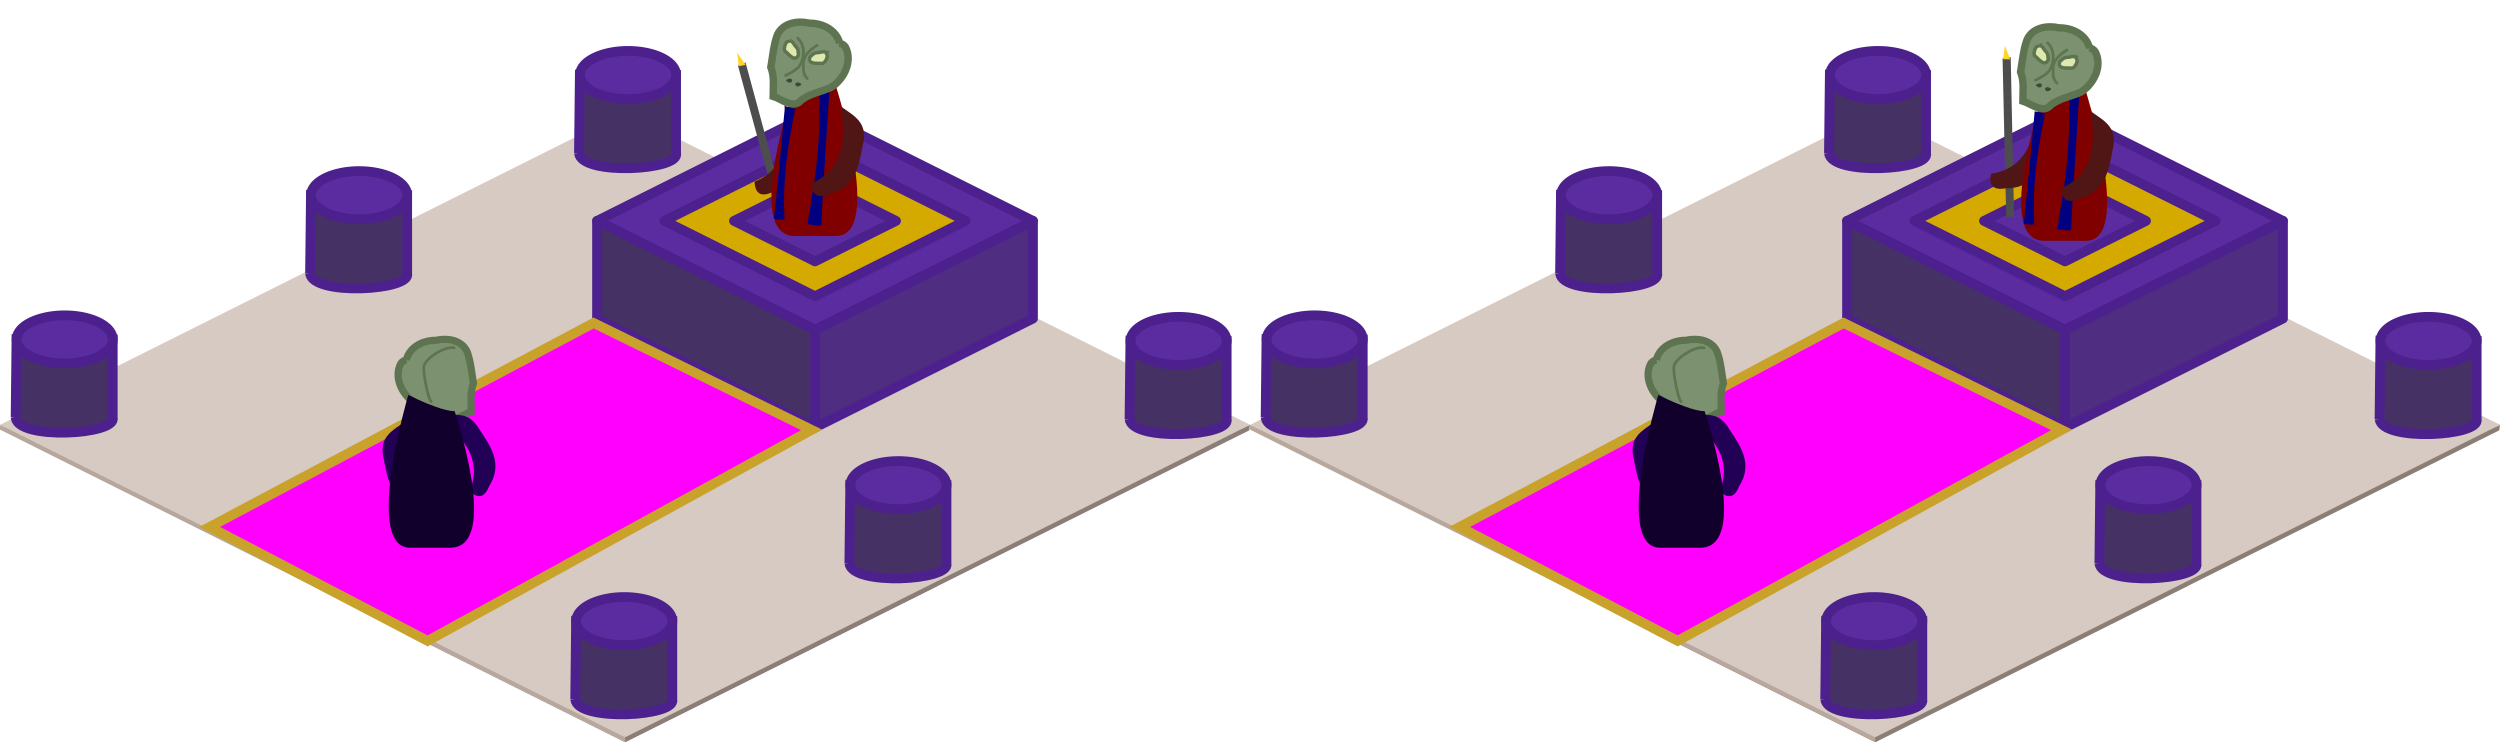 <?xml version="1.0" encoding="UTF-8" standalone="no"?>
<!-- Created with Inkscape (http://www.inkscape.org/) -->

<svg
   xmlns:dc="http://purl.org/dc/elements/1.1/"
   xmlns:cc="http://creativecommons.org/ns#"
   xmlns:rdf="http://www.w3.org/1999/02/22-rdf-syntax-ns#"
   xmlns:svg="http://www.w3.org/2000/svg"
   xmlns="http://www.w3.org/2000/svg"
   xmlns:sodipodi="http://sodipodi.sourceforge.net/DTD/sodipodi-0.dtd"
   xmlns:inkscape="http://www.inkscape.org/namespaces/inkscape"
   width="256"
   height="76"
   viewBox="0 0 256 76"
   id="svg2"
   version="1.1"
   inkscape:version="0.92.2 (5c3e80d, 2017-08-06)"
   sodipodi:docname="arbsquare1.svg"
   inkscape:export-filename="D:\Development\Games\My Colony\Web\0.55.0\html5\images\arbsquare1.png"
   inkscape:export-xdpi="96"
   inkscape:export-ydpi="96">
  <defs
     id="defs4" />
  <sodipodi:namedview
     id="base"
     pagecolor="#ffffff"
     bordercolor="#666666"
     borderopacity="1.0"
     inkscape:pageopacity="0.0"
     inkscape:pageshadow="2"
     inkscape:zoom="3.4835009"
     inkscape:cx="87.403036"
     inkscape:cy="41.708023"
     inkscape:document-units="px"
     inkscape:current-layer="layer1"
     showgrid="false"
     units="px"
     inkscape:window-width="2293"
     inkscape:window-height="1098"
     inkscape:window-x="148"
     inkscape:window-y="125"
     inkscape:window-maximized="0"
     inkscape:snap-global="false">
    <inkscape:grid
       type="xygrid"
       id="grid4136"
       empspacing="16" />
  </sodipodi:namedview>
  <g
     inkscape:label="Layer 1"
     inkscape:groupmode="layer"
     id="layer1"
     transform="translate(0,-976.362)">
    <path
       style="fill:#ac9d93;fill-rule:evenodd;stroke:none;stroke-width:1px;stroke-linecap:butt;stroke-linejoin:miter;stroke-opacity:1"
       d="m 32.01,1036.362 31.997,16 31.997,-16 -31.997,-16 z"
       id="path4138"
       inkscape:connector-curvature="0" />
    <path
       inkscape:connector-curvature="0"
       id="path4147"
       d="m 0,1020.355 64.007,32.007 0.015,-5.305 -64.008,-27.195 z"
       style="fill:#b7a79c;fill-opacity:1;fill-rule:evenodd;stroke:none;stroke-width:1px;stroke-linecap:butt;stroke-linejoin:miter;stroke-opacity:1"
       sodipodi:nodetypes="ccccc" />
    <path
       sodipodi:nodetypes="ccccc"
       style="fill:#8a7e76;fill-opacity:1;fill-rule:evenodd;stroke:none;stroke-width:1px;stroke-linecap:butt;stroke-linejoin:miter;stroke-opacity:1"
       d="m 127.924,1020.429 -63.903,31.933 -0.015,-5.305 L 128,1019.862 Z"
       id="path4149"
       inkscape:connector-curvature="0" />
    <path
       inkscape:connector-curvature="0"
       style="fill:#d7cac2;fill-opacity:1;fill-rule:evenodd;stroke:none;stroke-width:1px;stroke-linecap:butt;stroke-linejoin:miter;stroke-opacity:1"
       d="m 64.007,987.862 -31.997,16 -31.997,16 31.997,16 31.997,16 31.997,-16 31.997,-16 -31.997,-16 z"
       id="path4145" />
    <path
       inkscape:connector-curvature="0"
       style="fill:#5b2ca0;fill-opacity:1;fill-rule:evenodd;stroke:#4c208d;stroke-width:1;stroke-linecap:round;stroke-linejoin:round;stroke-miterlimit:4;stroke-dasharray:none;stroke-opacity:1"
       d="m 83.457,987.822 -11.16,5.58 -11.16,5.58 11.16,5.58 11.16,5.58 11.16,-5.58 11.159,-5.58 -11.159,-5.58 z"
       id="path875" />
    <path
       style="fill:#4f2d80;fill-opacity:1;stroke:#4c208d;stroke-width:1px;stroke-linecap:round;stroke-linejoin:round;stroke-opacity:1"
       d="m 83.457,1010.143 v 10 l 22.319,-11.161 v -10 z"
       id="path877"
       inkscape:connector-curvature="0" />
    <path
       style="fill:#463164;fill-opacity:1;stroke:#4c208d;stroke-width:1px;stroke-linecap:round;stroke-linejoin:round;stroke-opacity:1"
       d="M 83.457,1010.143 61.138,998.982 v 10 l 22.319,11.161 z"
       id="path879"
       inkscape:connector-curvature="0" />
    <path
       style="fill:#ff00ff;stroke:#c9a22b;stroke-width:1px;stroke-linecap:butt;stroke-linejoin:miter;stroke-opacity:1"
       d="m 60.785,1009.434 -39.323,20.888 22.326,11.668 39.323,-21.608 z"
       id="path1248"
       inkscape:connector-curvature="0" />
    <g
       id="g997"
       transform="matrix(1,0,0,1,-116.219,-9.714)">
      <g
         id="g951">
        <path
           style="fill:#220055;fill-rule:evenodd;stroke:none;stroke-width:1.29px;stroke-linecap:butt;stroke-linejoin:miter;stroke-opacity:1"
           d="m 157.689,1029.254 c -1.237,0.9 -2.785,1.557 -2.148,3.929 0.383,2.094 0.786,4.175 3.353,4.768 1.186,0.539 1.712,0.088 1.781,-1.048 -3.101,-1.254 -3.497,-4.173 -2.986,-7.649 z"
           id="path913"
           inkscape:connector-curvature="0"
           sodipodi:nodetypes="ccccc" />
        <path
           style="fill:#dde9af;stroke:#5e7450;stroke-width:0.347;stroke-linecap:butt;stroke-linejoin:miter;stroke-miterlimit:4;stroke-dasharray:none;stroke-opacity:1"
           d="m 159.164,1023.824 c 0.224,-0.069 0.467,-0.051 0.686,0.024 0.181,0.025 0.372,0 0.537,0.1 0.143,0.091 0.264,0.217 0.395,0.327 0.088,0.159 0.102,0.409 -0.068,0.525 -0.289,0.186 -0.65,0.113 -0.975,0.131 -0.229,0.063 -0.411,-0.079 -0.506,-0.277 -0.122,-0.123 -0.117,-0.309 -0.185,-0.455 6e-4,-0.139 0.181,-0.225 0.118,-0.374 z"
           id="path917"
           inkscape:connector-curvature="0" />
        <path
           inkscape:connector-curvature="0"
           id="path919"
           d="m 162.798,1022.634 c -0.209,0.106 -0.372,0.287 -0.478,0.493 -0.113,0.143 -0.268,0.258 -0.317,0.444 -0.04,0.165 -0.039,0.339 -0.058,0.509 0.047,0.175 0.21,0.365 0.413,0.331 0.338,-0.067 0.547,-0.369 0.793,-0.583 0.209,-0.114 0.241,-0.342 0.173,-0.55 0.002,-0.173 -0.13,-0.304 -0.182,-0.457 -0.097,-0.1 -0.287,-0.037 -0.344,-0.188 z"
           style="fill:#dde9af;stroke:#5e7450;stroke-width:0.347;stroke-linecap:butt;stroke-linejoin:miter;stroke-miterlimit:4;stroke-dasharray:none;stroke-opacity:1" />
        <path
           style="fill:none;stroke:#5e7450;stroke-width:0.278;stroke-linecap:round;stroke-linejoin:round;stroke-miterlimit:4;stroke-dasharray:none;stroke-opacity:1"
           d="m 162.016,1022.418 c -0.781,0.722 -0.717,2.106 -0.077,2.892 0.36,0.376 0.834,0.608 1.293,0.839"
           id="path921"
           inkscape:connector-curvature="0" />
        <path
           style="fill:none;stroke:#5e7450;stroke-width:0.278;stroke-linecap:round;stroke-linejoin:round;stroke-miterlimit:4;stroke-dasharray:none;stroke-opacity:1"
           d="m 160.077,1023.14 c 0.733,0.433 1.48,1.088 1.375,2.028 0.032,0.451 -0.028,0.965 -0.387,1.282"
           id="path923"
           inkscape:connector-curvature="0" />
        <path
           style="fill:#3e4837;stroke:none;stroke-width:0.695px;stroke-linecap:butt;stroke-linejoin:miter;stroke-opacity:1"
           d="m 162.054,1026.828 c -0.147,0.035 -0.408,0.063 -0.388,0.259 0.14,0.087 0.377,0.255 0.52,0.093 0.138,-0.176 0.071,-0.295 -0.132,-0.351 z"
           id="path925"
           inkscape:connector-curvature="0" />
        <path
           style="fill:#3e4837;stroke:none;stroke-width:0.695px;stroke-linecap:butt;stroke-linejoin:miter;stroke-opacity:1"
           d="m 162.774,1026.448 c 0.147,0.035 0.408,0.063 0.388,0.259 -0.14,0.087 -0.377,0.255 -0.52,0.093 -0.138,-0.176 -0.071,-0.295 0.132,-0.351 z"
           id="path927"
           inkscape:connector-curvature="0" />
        <path
           style="fill:#7c916f;stroke:#5e7450;stroke-width:0.739px;stroke-linecap:butt;stroke-linejoin:miter;stroke-opacity:1"
           d="m 157.821,1022.922 c 0.364,-1.344 1.731,-2.007 3.033,-1.999 1.161,-0.265 2.596,-0.053 3.178,1.122 0.406,1.033 0.474,2.18 0.67,3.273 -0.377,0.971 -0.224,1.919 -0.226,2.907 -0.841,0.26 -2.052,1.338 -2.812,0.374 -0.899,-0.68 -2.035,-0.823 -3.013,-1.292 -1.277,-0.814 -2.147,-2.609 -1.378,-4.031 0.134,-0.178 0.336,-0.298 0.55,-0.354 z"
           id="path915"
           inkscape:connector-curvature="0" />
        <path
           sodipodi:nodetypes="ccccc"
           inkscape:connector-curvature="0"
           id="path909"
           d="m 161.084,1028.816 c 1.514,-0.22 3.08,-0.832 4.282,1.31 1.189,1.766 2.355,3.536 0.932,5.754 -0.472,1.215 -1.163,1.259 -2.007,0.495 1.342,-3.064 -0.414,-5.429 -3.208,-7.559 z"
           style="fill:#220055;fill-rule:evenodd;stroke:none;stroke-width:1.29px;stroke-linecap:butt;stroke-linejoin:miter;stroke-opacity:1" />
        <path
           style="opacity:1;fill:#11002b;fill-opacity:1;stroke:none;stroke-width:5.161;stroke-linecap:round;stroke-linejoin:round;stroke-miterlimit:4;stroke-dasharray:none;stroke-opacity:1"
           d="m 162.767,1028.17 c -0.34,0.045 -1.821,-0.182 -4.736,-1.658 0,0 -4.637,15.651 0.175,15.651 h 4.125 c 5.208,0 0.436,-13.993 0.436,-13.993 z"
           id="path911"
           inkscape:connector-curvature="0"
           sodipodi:nodetypes="ccscc" />
      </g>
      <path
         sodipodi:nodetypes="ccc"
         inkscape:connector-curvature="0"
         id="path967"
         d="m 162.733,1021.696 c -0.885,-0.251 -3.228,1.164 -3.123,2.104 -0.032,0.451 0.407,3.093 0.767,3.41"
         style="fill:none;stroke:#5e7450;stroke-width:0.278;stroke-linecap:round;stroke-linejoin:round;stroke-miterlimit:4;stroke-dasharray:none;stroke-opacity:1" />
    </g>
    <path
       id="path1250"
       d="m 83.457,991.269 -7.713,3.857 -7.713,3.857 7.713,3.857 7.713,3.857 7.713,-3.857 7.713,-3.857 -7.713,-3.857 z"
       style="opacity:1;fill:#d4aa00;fill-opacity:1;fill-rule:evenodd;stroke:#4c208d;stroke-width:1;stroke-linecap:round;stroke-linejoin:round;stroke-miterlimit:4;stroke-dasharray:none;stroke-opacity:1"
       inkscape:connector-curvature="0" />
    <path
       inkscape:connector-curvature="0"
       style="opacity:1;fill:#5b2ca0;fill-opacity:1;fill-rule:evenodd;stroke:#4c208d;stroke-width:1;stroke-linecap:round;stroke-linejoin:round;stroke-miterlimit:4;stroke-dasharray:none;stroke-opacity:1"
       d="m 83.457,994.834 -4.148,2.074 -4.148,2.074 4.148,2.074 4.148,2.074 4.148,-2.074 4.148,-2.074 -4.148,-2.074 z"
       id="path1252" />
    <g
       transform="matrix(-0.397,0,0,0.397,94.674,584.447)"
       id="layer1-6"
       inkscape:label="Layer 1">
      <g
         transform="matrix(2.584,0,0,2.584,-220.15,-1644.898)"
         id="g904">
        <g
           id="g1066"
           transform="matrix(-1,0,0,1,132.635,-0.684)">
          <path
             style="fill:#4d4d4d;stroke:none;stroke-width:1px;stroke-linecap:butt;stroke-linejoin:miter;stroke-opacity:1"
             d="m 32.988,1041.113 c -0.152,-0.456 -4.18,-15.278 -4.18,-15.278 l 0.76,-0.304 4.18,15.43 z"
             id="path1062"
             inkscape:connector-curvature="0" />
          <path
             style="fill:#ffd42a;stroke:none;stroke-width:1px;stroke-linecap:butt;stroke-linejoin:miter;stroke-opacity:1"
             d="m 28.883,1025.911 0.684,-0.152 -0.836,-1.216 z"
             id="path1064"
             inkscape:connector-curvature="0" />
        </g>
        <path
           style="fill:#501616;fill-rule:evenodd;stroke:none;stroke-width:1.29px;stroke-linecap:butt;stroke-linejoin:miter;stroke-opacity:1"
           d="m 99.187,1029.097 c -1.237,0.9 -2.785,1.557 -2.148,3.929 0.383,2.094 0.786,4.175 3.353,4.768 1.186,0.539 1.712,0.088 1.781,-1.048 -3.101,-1.254 -3.497,-4.173 -2.986,-7.649 z"
           id="path887"
           inkscape:connector-curvature="0"
           sodipodi:nodetypes="ccccc" />
        <path
           sodipodi:nodetypes="ccscc"
           inkscape:connector-curvature="0"
           id="path889"
           d="M 98.17,1027.21 H 94.045 c 0,0 -4.811,14.953 0,14.953 h 4.125 c 5.208,0 0,-14.953 0,-14.953 z"
           style="opacity:1;fill:#800000;fill-opacity:1;stroke:none;stroke-width:5.161;stroke-linecap:round;stroke-linejoin:round;stroke-miterlimit:4;stroke-dasharray:none;stroke-opacity:1" />
        <path
           sodipodi:nodetypes="ccccc"
           inkscape:connector-curvature="0"
           id="path1036"
           d="m 95.686,1027.927 c -0.111,6.38 0.637,9.328 1.192,13.045 0,0 -1.457,0.331 -1.391,0 0.066,-0.331 -0.795,-13.376 -0.795,-13.376 z"
           style="fill:#000080;stroke:none;stroke-width:1px;stroke-linecap:butt;stroke-linejoin:miter;stroke-opacity:1" />
        <path
           sodipodi:nodetypes="ccccc"
           inkscape:connector-curvature="0"
           id="path891"
           d="m 93.529,1029.254 c -1.237,0.9 -2.785,1.557 -2.148,3.929 0.383,2.094 0.786,4.175 3.353,4.768 1.186,0.539 1.712,0.088 1.781,-1.048 -3.101,-1.254 -3.497,-4.173 -2.986,-7.649 z"
           style="fill:#501616;fill-rule:evenodd;stroke:none;stroke-width:1.29px;stroke-linecap:butt;stroke-linejoin:miter;stroke-opacity:1" />
        <path
           inkscape:connector-curvature="0"
           id="path893"
           d="m 93.66,1022.922 c 0.364,-1.344 1.731,-2.007 3.033,-1.999 1.161,-0.265 2.596,-0.053 3.178,1.122 0.406,1.033 0.474,2.18 0.67,3.273 -0.377,0.971 -0.224,1.919 -0.226,2.907 -0.841,0.26 -2.052,1.338 -2.812,0.374 -0.899,-0.68 -2.035,-0.823 -3.013,-1.292 -1.277,-0.814 -2.147,-2.609 -1.378,-4.031 0.134,-0.178 0.336,-0.298 0.55,-0.354 z"
           style="fill:#7c916f;stroke:#5e7450;stroke-width:0.739px;stroke-linecap:butt;stroke-linejoin:miter;stroke-opacity:1" />
        <path
           inkscape:connector-curvature="0"
           id="path895"
           d="m 95.004,1023.824 c 0.224,-0.069 0.467,-0.051 0.686,0.024 0.181,0.025 0.372,0 0.537,0.1 0.143,0.091 0.264,0.217 0.395,0.327 0.088,0.159 0.102,0.409 -0.068,0.525 -0.29,0.186 -0.65,0.113 -0.975,0.131 -0.229,0.063 -0.411,-0.079 -0.506,-0.277 -0.122,-0.123 -0.117,-0.309 -0.185,-0.455 5.98e-4,-0.139 0.181,-0.225 0.118,-0.374 z"
           style="fill:#dde9af;stroke:#5e7450;stroke-width:0.347;stroke-linecap:butt;stroke-linejoin:miter;stroke-miterlimit:4;stroke-dasharray:none;stroke-opacity:1" />
        <path
           style="fill:#dde9af;stroke:#5e7450;stroke-width:0.347;stroke-linecap:butt;stroke-linejoin:miter;stroke-miterlimit:4;stroke-dasharray:none;stroke-opacity:1"
           d="m 98.637,1022.634 c -0.209,0.106 -0.372,0.287 -0.478,0.493 -0.113,0.143 -0.268,0.258 -0.317,0.444 -0.04,0.165 -0.039,0.339 -0.058,0.509 0.047,0.175 0.21,0.365 0.413,0.331 0.338,-0.067 0.547,-0.369 0.793,-0.583 0.209,-0.114 0.241,-0.342 0.173,-0.55 0.002,-0.173 -0.13,-0.304 -0.182,-0.457 -0.097,-0.1 -0.287,-0.037 -0.344,-0.188 z"
           id="path897"
           inkscape:connector-curvature="0" />
        <path
           inkscape:connector-curvature="0"
           id="path899"
           d="m 97.856,1022.418 c -0.781,0.722 -0.717,2.106 -0.077,2.892 0.36,0.376 0.834,0.608 1.293,0.839"
           style="fill:none;stroke:#5e7450;stroke-width:0.278;stroke-linecap:round;stroke-linejoin:round;stroke-miterlimit:4;stroke-dasharray:none;stroke-opacity:1" />
        <path
           inkscape:connector-curvature="0"
           id="path901"
           d="m 95.916,1023.14 c 0.733,0.433 1.48,1.088 1.375,2.028 0.032,0.451 -0.028,0.965 -0.387,1.282"
           style="fill:none;stroke:#5e7450;stroke-width:0.278;stroke-linecap:round;stroke-linejoin:round;stroke-miterlimit:4;stroke-dasharray:none;stroke-opacity:1" />
        <path
           inkscape:connector-curvature="0"
           id="path903"
           d="m 97.894,1026.828 c -0.147,0.035 -0.408,0.063 -0.388,0.259 0.14,0.087 0.377,0.255 0.52,0.093 0.138,-0.176 0.071,-0.295 -0.132,-0.351 z"
           style="fill:#3e4837;stroke:none;stroke-width:0.695px;stroke-linecap:butt;stroke-linejoin:miter;stroke-opacity:1" />
        <path
           inkscape:connector-curvature="0"
           id="path905"
           d="m 98.614,1026.448 c 0.147,0.035 0.408,0.063 0.388,0.259 -0.14,0.087 -0.377,0.255 -0.52,0.093 -0.138,-0.176 -0.071,-0.295 0.132,-0.351 z"
           style="fill:#3e4837;stroke:none;stroke-width:0.695px;stroke-linecap:butt;stroke-linejoin:miter;stroke-opacity:1" />
        <path
           style="fill:#000080;stroke:none;stroke-width:1px;stroke-linecap:butt;stroke-linejoin:miter;stroke-opacity:1"
           d="m 98.111,1029.471 c 0.858,4.287 1.259,7.293 1.066,11.047 0,0 1.151,0.123 1.053,-0.2 -0.098,-0.323 -1.096,-11.073 -1.096,-11.073 z"
           id="path1038"
           inkscape:connector-curvature="0"
           sodipodi:nodetypes="ccccc" />
      </g>
    </g>
    <path
       sodipodi:nodetypes="cccccc"
       inkscape:connector-curvature="0"
       id="path6554"
       d="m 59.286,992.041 0.089,-8.04 9.857,0.037 v 8 c 0.532,1.779 -9.716,2.349 -9.946,0 z"
       style="fill:#463164;fill-opacity:1;stroke:#4c208d;stroke-width:1px;stroke-linecap:butt;stroke-linejoin:miter;stroke-opacity:1" />
    <path
       inkscape:connector-curvature="0"
       id="path6556"
       d="m 69.232,984.038 a 4.921,2.461 0 0 1 -4.921,2.461 4.921,2.461 0 0 1 -4.921,-2.461 4.921,2.461 0 0 1 4.921,-2.461 4.921,2.461 0 0 1 4.921,2.461 z"
       style="opacity:1;fill:#5b2ca0;fill-opacity:1;stroke:#4c208d;stroke-width:1;stroke-linecap:round;stroke-linejoin:round;stroke-miterlimit:4;stroke-dasharray:none;stroke-opacity:1" />
    <path
       style="fill:#463164;fill-opacity:1;stroke:#4c208d;stroke-width:1px;stroke-linecap:butt;stroke-linejoin:miter;stroke-opacity:1"
       d="m 1.599,1019.118 0.089,-8.04 9.857,0.037 v 8 c 0.532,1.779 -9.716,2.349 -9.946,0 z"
       id="path1537"
       inkscape:connector-curvature="0"
       sodipodi:nodetypes="cccccc" />
    <path
       style="opacity:1;fill:#5b2ca0;fill-opacity:1;stroke:#4c208d;stroke-width:1;stroke-linecap:round;stroke-linejoin:round;stroke-miterlimit:4;stroke-dasharray:none;stroke-opacity:1"
       d="m 11.545,1011.115 a 4.921,2.461 0 0 1 -4.921,2.461 4.921,2.461 0 0 1 -4.921,-2.461 4.921,2.461 0 0 1 4.921,-2.461 4.921,2.461 0 0 1 4.921,2.461 z"
       id="path1539"
       inkscape:connector-curvature="0" />
    <path
       sodipodi:nodetypes="cccccc"
       inkscape:connector-curvature="0"
       id="path1541"
       d="m 115.664,1019.272 0.089,-8.04 9.857,0.037 v 8 c 0.532,1.779 -9.716,2.349 -9.946,0 z"
       style="fill:#463164;fill-opacity:1;stroke:#4c208d;stroke-width:1px;stroke-linecap:butt;stroke-linejoin:miter;stroke-opacity:1" />
    <path
       inkscape:connector-curvature="0"
       id="path1543"
       d="m 125.61,1011.269 a 4.921,2.461 0 0 1 -4.921,2.461 4.921,2.461 0 0 1 -4.921,-2.461 4.921,2.461 0 0 1 4.921,-2.461 4.921,2.461 0 0 1 4.921,2.461 z"
       style="opacity:1;fill:#5b2ca0;fill-opacity:1;stroke:#4c208d;stroke-width:1;stroke-linecap:round;stroke-linejoin:round;stroke-miterlimit:4;stroke-dasharray:none;stroke-opacity:1" />
    <path
       style="fill:#463164;fill-opacity:1;stroke:#4c208d;stroke-width:1px;stroke-linecap:butt;stroke-linejoin:miter;stroke-opacity:1"
       d="m 58.901,1047.964 0.089,-8.04 9.857,0.037 v 8 c 0.532,1.779 -9.716,2.349 -9.946,0 z"
       id="path1545"
       inkscape:connector-curvature="0"
       sodipodi:nodetypes="cccccc" />
    <path
       style="opacity:1;fill:#5b2ca0;fill-opacity:1;stroke:#4c208d;stroke-width:1;stroke-linecap:round;stroke-linejoin:round;stroke-miterlimit:4;stroke-dasharray:none;stroke-opacity:1"
       d="m 68.847,1039.961 a 4.921,2.461 0 0 1 -4.921,2.461 4.921,2.461 0 0 1 -4.921,-2.461 4.921,2.461 0 0 1 4.921,-2.461 4.921,2.461 0 0 1 4.921,2.461 z"
       id="path1547"
       inkscape:connector-curvature="0" />
    <path
       sodipodi:nodetypes="cccccc"
       inkscape:connector-curvature="0"
       id="path1549"
       d="m 86.975,1034.041 0.089,-8.04 9.857,0.037 v 8 c 0.532,1.779 -9.716,2.349 -9.946,0 z"
       style="fill:#463164;fill-opacity:1;stroke:#4c208d;stroke-width:1px;stroke-linecap:butt;stroke-linejoin:miter;stroke-opacity:1" />
    <path
       inkscape:connector-curvature="0"
       id="path1551"
       d="m 96.921,1026.038 a 4.921,2.461 0 0 1 -4.921,2.461 4.921,2.461 0 0 1 -4.921,-2.461 4.921,2.461 0 0 1 4.921,-2.461 4.921,2.461 0 0 1 4.921,2.461 z"
       style="opacity:1;fill:#5b2ca0;fill-opacity:1;stroke:#4c208d;stroke-width:1;stroke-linecap:round;stroke-linejoin:round;stroke-miterlimit:4;stroke-dasharray:none;stroke-opacity:1" />
    <path
       style="fill:#463164;fill-opacity:1;stroke:#4c208d;stroke-width:1px;stroke-linecap:butt;stroke-linejoin:miter;stroke-opacity:1"
       d="m 31.75,1004.348 0.089,-8.04 9.857,0.037 v 8 c 0.532,1.779 -9.716,2.349 -9.946,0 z"
       id="path1553"
       inkscape:connector-curvature="0"
       sodipodi:nodetypes="cccccc" />
    <path
       style="opacity:1;fill:#5b2ca0;fill-opacity:1;stroke:#4c208d;stroke-width:1;stroke-linecap:round;stroke-linejoin:round;stroke-miterlimit:4;stroke-dasharray:none;stroke-opacity:1"
       d="m 41.696,996.345 a 4.921,2.461 0 0 1 -4.921,2.461 4.921,2.461 0 0 1 -4.921,-2.461 4.921,2.461 0 0 1 4.921,-2.461 4.921,2.461 0 0 1 4.921,2.461 z"
       id="path1555"
       inkscape:connector-curvature="0" />
    <path
       inkscape:connector-curvature="0"
       id="path1557"
       d="m 160.01,1036.362 31.997,16 31.997,-16 -31.997,-16 z"
       style="fill:#ac9d93;fill-rule:evenodd;stroke:none;stroke-width:1px;stroke-linecap:butt;stroke-linejoin:miter;stroke-opacity:1" />
    <path
       sodipodi:nodetypes="ccccc"
       style="fill:#b7a79c;fill-opacity:1;fill-rule:evenodd;stroke:none;stroke-width:1px;stroke-linecap:butt;stroke-linejoin:miter;stroke-opacity:1"
       d="m 128,1020.355 64.007,32.007 0.015,-5.305 -64.008,-27.195 z"
       id="path1559"
       inkscape:connector-curvature="0" />
    <path
       inkscape:connector-curvature="0"
       id="path1561"
       d="m 255.924,1020.429 -63.903,31.933 -0.015,-5.305 L 256,1019.862 Z"
       style="fill:#8a7e76;fill-opacity:1;fill-rule:evenodd;stroke:none;stroke-width:1px;stroke-linecap:butt;stroke-linejoin:miter;stroke-opacity:1"
       sodipodi:nodetypes="ccccc" />
    <path
       id="path1563"
       d="m 192.007,987.862 -31.997,16 -31.997,16 31.997,16 31.997,16 31.997,-16 31.997,-16 -31.997,-16 z"
       style="fill:#d7cac2;fill-opacity:1;fill-rule:evenodd;stroke:none;stroke-width:1px;stroke-linecap:butt;stroke-linejoin:miter;stroke-opacity:1"
       inkscape:connector-curvature="0" />
    <path
       id="path1565"
       d="m 211.457,987.822 -11.16,5.58 -11.159,5.58 11.159,5.58 11.16,5.58 11.159,-5.58 11.159,-5.58 -11.159,-5.58 z"
       style="fill:#5b2ca0;fill-opacity:1;fill-rule:evenodd;stroke:#4c208d;stroke-width:1;stroke-linecap:round;stroke-linejoin:round;stroke-miterlimit:4;stroke-dasharray:none;stroke-opacity:1"
       inkscape:connector-curvature="0" />
    <path
       inkscape:connector-curvature="0"
       id="path1567"
       d="m 211.457,1010.143 v 10 l 22.319,-11.161 v -10 z"
       style="fill:#4f2d80;fill-opacity:1;stroke:#4c208d;stroke-width:1px;stroke-linecap:round;stroke-linejoin:round;stroke-opacity:1" />
    <path
       inkscape:connector-curvature="0"
       id="path1569"
       d="m 211.457,1010.143 -22.319,-11.161 v 10 l 22.319,11.161 z"
       style="fill:#463164;fill-opacity:1;stroke:#4c208d;stroke-width:1px;stroke-linecap:round;stroke-linejoin:round;stroke-opacity:1" />
    <path
       inkscape:connector-curvature="0"
       id="path1571"
       d="m 188.785,1009.434 -39.323,20.888 22.326,11.668 39.323,-21.608 z"
       style="fill:#ff00ff;stroke:#c9a22b;stroke-width:1px;stroke-linecap:butt;stroke-linejoin:miter;stroke-opacity:1" />
    <g
       transform="matrix(1,0,0,1,11.781,-9.714)"
       id="g1597">
      <g
         id="g1593">
        <path
           sodipodi:nodetypes="ccccc"
           inkscape:connector-curvature="0"
           id="path1573"
           d="m 157.689,1029.254 c -1.237,0.9 -2.785,1.557 -2.148,3.929 0.383,2.094 0.786,4.175 3.353,4.768 1.186,0.539 1.712,0.088 1.781,-1.048 -3.101,-1.254 -3.497,-4.173 -2.986,-7.649 z"
           style="fill:#220055;fill-rule:evenodd;stroke:none;stroke-width:1.29px;stroke-linecap:butt;stroke-linejoin:miter;stroke-opacity:1" />
        <path
           inkscape:connector-curvature="0"
           id="path1575"
           d="m 159.164,1023.824 c 0.224,-0.069 0.467,-0.051 0.686,0.024 0.181,0.025 0.372,0 0.537,0.1 0.143,0.091 0.264,0.217 0.395,0.327 0.088,0.159 0.102,0.409 -0.068,0.525 -0.289,0.186 -0.65,0.113 -0.975,0.131 -0.229,0.063 -0.411,-0.079 -0.506,-0.277 -0.122,-0.123 -0.117,-0.309 -0.185,-0.455 6e-4,-0.139 0.181,-0.225 0.118,-0.374 z"
           style="fill:#dde9af;stroke:#5e7450;stroke-width:0.347;stroke-linecap:butt;stroke-linejoin:miter;stroke-miterlimit:4;stroke-dasharray:none;stroke-opacity:1" />
        <path
           style="fill:#dde9af;stroke:#5e7450;stroke-width:0.347;stroke-linecap:butt;stroke-linejoin:miter;stroke-miterlimit:4;stroke-dasharray:none;stroke-opacity:1"
           d="m 162.798,1022.634 c -0.209,0.106 -0.372,0.287 -0.478,0.493 -0.113,0.143 -0.268,0.258 -0.317,0.444 -0.04,0.165 -0.039,0.339 -0.058,0.509 0.047,0.175 0.21,0.365 0.413,0.331 0.338,-0.067 0.547,-0.369 0.793,-0.583 0.209,-0.114 0.241,-0.342 0.173,-0.55 0.002,-0.173 -0.13,-0.304 -0.182,-0.457 -0.097,-0.1 -0.287,-0.037 -0.344,-0.188 z"
           id="path1577"
           inkscape:connector-curvature="0" />
        <path
           inkscape:connector-curvature="0"
           id="path1579"
           d="m 162.016,1022.418 c -0.781,0.722 -0.717,2.106 -0.077,2.892 0.36,0.376 0.834,0.608 1.293,0.839"
           style="fill:none;stroke:#5e7450;stroke-width:0.278;stroke-linecap:round;stroke-linejoin:round;stroke-miterlimit:4;stroke-dasharray:none;stroke-opacity:1" />
        <path
           inkscape:connector-curvature="0"
           id="path1581"
           d="m 160.077,1023.14 c 0.733,0.433 1.48,1.088 1.375,2.028 0.032,0.451 -0.028,0.965 -0.387,1.282"
           style="fill:none;stroke:#5e7450;stroke-width:0.278;stroke-linecap:round;stroke-linejoin:round;stroke-miterlimit:4;stroke-dasharray:none;stroke-opacity:1" />
        <path
           inkscape:connector-curvature="0"
           id="path1583"
           d="m 162.054,1026.828 c -0.147,0.035 -0.408,0.063 -0.388,0.259 0.14,0.087 0.377,0.255 0.52,0.093 0.138,-0.176 0.071,-0.295 -0.132,-0.351 z"
           style="fill:#3e4837;stroke:none;stroke-width:0.695px;stroke-linecap:butt;stroke-linejoin:miter;stroke-opacity:1" />
        <path
           inkscape:connector-curvature="0"
           id="path1585"
           d="m 162.774,1026.448 c 0.147,0.035 0.408,0.063 0.388,0.259 -0.14,0.087 -0.377,0.255 -0.52,0.093 -0.138,-0.176 -0.071,-0.295 0.132,-0.351 z"
           style="fill:#3e4837;stroke:none;stroke-width:0.695px;stroke-linecap:butt;stroke-linejoin:miter;stroke-opacity:1" />
        <path
           inkscape:connector-curvature="0"
           id="path1587"
           d="m 157.821,1022.922 c 0.364,-1.344 1.731,-2.007 3.033,-1.999 1.161,-0.265 2.596,-0.053 3.178,1.122 0.406,1.033 0.474,2.18 0.67,3.273 -0.377,0.971 -0.224,1.919 -0.226,2.907 -0.841,0.26 -2.052,1.338 -2.812,0.374 -0.899,-0.68 -2.035,-0.823 -3.013,-1.292 -1.277,-0.814 -2.147,-2.609 -1.378,-4.031 0.134,-0.178 0.336,-0.298 0.55,-0.354 z"
           style="fill:#7c916f;stroke:#5e7450;stroke-width:0.739px;stroke-linecap:butt;stroke-linejoin:miter;stroke-opacity:1" />
        <path
           style="fill:#220055;fill-rule:evenodd;stroke:none;stroke-width:1.29px;stroke-linecap:butt;stroke-linejoin:miter;stroke-opacity:1"
           d="m 161.084,1028.816 c 1.514,-0.22 3.08,-0.832 4.282,1.31 1.189,1.766 2.355,3.536 0.932,5.754 -0.472,1.215 -1.163,1.259 -2.007,0.495 1.342,-3.064 -0.414,-5.429 -3.208,-7.559 z"
           id="path1589"
           inkscape:connector-curvature="0"
           sodipodi:nodetypes="ccccc" />
        <path
           sodipodi:nodetypes="ccscc"
           inkscape:connector-curvature="0"
           id="path1591"
           d="m 162.767,1028.17 c -0.34,0.045 -1.821,-0.182 -4.736,-1.658 0,0 -4.637,15.651 0.175,15.651 h 4.125 c 5.208,0 0.436,-13.993 0.436,-13.993 z"
           style="opacity:1;fill:#11002b;fill-opacity:1;stroke:none;stroke-width:5.161;stroke-linecap:round;stroke-linejoin:round;stroke-miterlimit:4;stroke-dasharray:none;stroke-opacity:1" />
      </g>
      <path
         style="fill:none;stroke:#5e7450;stroke-width:0.278;stroke-linecap:round;stroke-linejoin:round;stroke-miterlimit:4;stroke-dasharray:none;stroke-opacity:1"
         d="m 162.733,1021.696 c -0.885,-0.251 -3.228,1.164 -3.123,2.104 -0.032,0.451 0.407,3.093 0.767,3.41"
         id="path1595"
         inkscape:connector-curvature="0"
         sodipodi:nodetypes="ccc" />
    </g>
    <path
       inkscape:connector-curvature="0"
       style="opacity:1;fill:#d4aa00;fill-opacity:1;fill-rule:evenodd;stroke:#4c208d;stroke-width:1;stroke-linecap:round;stroke-linejoin:round;stroke-miterlimit:4;stroke-dasharray:none;stroke-opacity:1"
       d="m 211.457,991.269 -7.713,3.857 -7.713,3.857 7.713,3.857 7.713,3.857 7.713,-3.857 7.713,-3.857 -7.713,-3.857 z"
       id="path1599" />
    <path
       id="path1601"
       d="m 211.457,994.834 -4.148,2.074 -4.148,2.074 4.148,2.074 4.148,2.074 4.148,-2.074 4.148,-2.074 -4.148,-2.074 z"
       style="opacity:1;fill:#5b2ca0;fill-opacity:1;fill-rule:evenodd;stroke:#4c208d;stroke-width:1;stroke-linecap:round;stroke-linejoin:round;stroke-miterlimit:4;stroke-dasharray:none;stroke-opacity:1"
       inkscape:connector-curvature="0" />
    <g
       transform="matrix(1.027,0,0,1.027,173.955,-69.837)"
       id="g1607" />
    <g
       id="g1697"
       inkscape:transform-center-x="2.7825375"
       inkscape:transform-center-y="0.45283583"
       transform="rotate(13.954,209.882,989.234)">
      <path
         style="fill:#4d4d4d;stroke:none;stroke-width:1px;stroke-linecap:butt;stroke-linejoin:miter;stroke-opacity:1"
         d="m 32.988,1041.113 c -0.152,-0.456 -4.18,-15.278 -4.18,-15.278 l 0.76,-0.304 4.18,15.43 z"
         id="path1603"
         inkscape:connector-curvature="0"
         transform="matrix(1.027,0,0,1.027,173.955,-69.837)" />
      <path
         style="fill:#ffd42a;stroke:none;stroke-width:1px;stroke-linecap:butt;stroke-linejoin:miter;stroke-opacity:1"
         d="m 28.883,1025.911 0.684,-0.152 -0.836,-1.216 z"
         id="path1605"
         inkscape:connector-curvature="0"
         transform="matrix(1.027,0,0,1.027,173.955,-69.837)" />
      <path
         style="fill:#501616;fill-rule:evenodd;stroke:none;stroke-width:1.325px;stroke-linecap:butt;stroke-linejoin:miter;stroke-opacity:1"
         d="m 208.298,987.607 c 1.27,0.925 2.86,1.599 2.206,4.035 -0.394,2.151 -0.807,4.287 -3.443,4.896 -1.218,0.554 -1.758,0.09 -1.829,-1.076 3.184,-1.288 3.591,-4.285 3.066,-7.855 z"
         id="path1609"
         inkscape:connector-curvature="0"
         sodipodi:nodetypes="ccccc" />
    </g>
    <path
       style="opacity:1;fill:#800000;fill-opacity:1;stroke:none;stroke-width:5.3;stroke-linecap:round;stroke-linejoin:round;stroke-miterlimit:4;stroke-dasharray:none;stroke-opacity:1"
       d="m 209.342,985.669 h 4.235 c 0,0 4.94,15.354 0,15.354 h -4.235 c -5.347,0 0,-15.354 0,-15.354 z"
       id="path1611"
       inkscape:connector-curvature="0"
       sodipodi:nodetypes="ccscc" />
    <path
       style="fill:#000080;stroke:none;stroke-width:1.027px;stroke-linecap:butt;stroke-linejoin:miter;stroke-opacity:1"
       d="m 211.893,986.405 c 0.114,6.552 -0.654,9.578 -1.224,13.396 0,0 1.496,0.34 1.428,0 -0.068,-0.34 0.816,-13.736 0.816,-13.736 z"
       id="path1613"
       inkscape:connector-curvature="0"
       sodipodi:nodetypes="ccccc" />
    <path
       style="fill:#501616;fill-rule:evenodd;stroke:none;stroke-width:1.325px;stroke-linecap:butt;stroke-linejoin:miter;stroke-opacity:1"
       d="m 214.108,987.768 c 1.27,0.925 2.86,1.598 2.206,4.035 -0.394,2.151 -0.807,4.287 -3.443,4.896 -1.218,0.554 -1.758,0.09 -1.829,-1.076 3.184,-1.288 3.591,-4.285 3.066,-7.855 z"
       id="path1615"
       inkscape:connector-curvature="0"
       sodipodi:nodetypes="ccccc" />
    <path
       style="fill:#7c916f;stroke:#5e7450;stroke-width:0.759px;stroke-linecap:butt;stroke-linejoin:miter;stroke-opacity:1"
       d="m 213.972,981.266 c -0.374,-1.38 -1.777,-2.061 -3.114,-2.053 -1.192,-0.272 -2.665,-0.054 -3.263,1.152 -0.416,1.06 -0.487,2.238 -0.688,3.361 0.387,0.997 0.23,1.971 0.233,2.985 0.864,0.267 2.107,1.374 2.888,0.384 0.923,-0.698 2.09,-0.845 3.094,-1.327 1.311,-0.836 2.205,-2.679 1.415,-4.139 -0.138,-0.183 -0.345,-0.306 -0.565,-0.364 z"
       id="path1617"
       inkscape:connector-curvature="0" />
    <path
       style="fill:#dde9af;stroke:#5e7450;stroke-width:0.357;stroke-linecap:butt;stroke-linejoin:miter;stroke-miterlimit:4;stroke-dasharray:none;stroke-opacity:1"
       d="m 212.593,982.192 c -0.23,-0.071 -0.479,-0.052 -0.705,0.025 -0.185,0.026 -0.382,0 -0.551,0.103 -0.147,0.093 -0.271,0.223 -0.406,0.335 -0.09,0.163 -0.105,0.42 0.07,0.539 0.297,0.191 0.668,0.116 1.002,0.134 0.236,0.065 0.422,-0.081 0.52,-0.284 0.125,-0.126 0.12,-0.317 0.19,-0.467 -6.2e-4,-0.143 -0.186,-0.231 -0.121,-0.384 z"
       id="path1619"
       inkscape:connector-curvature="0" />
    <path
       inkscape:connector-curvature="0"
       id="path1621"
       d="m 208.862,980.97 c 0.215,0.109 0.381,0.295 0.491,0.506 0.116,0.147 0.275,0.265 0.326,0.456 0.041,0.17 0.041,0.349 0.06,0.523 -0.048,0.18 -0.216,0.375 -0.424,0.339 -0.347,-0.069 -0.562,-0.379 -0.815,-0.598 -0.215,-0.117 -0.248,-0.351 -0.178,-0.565 -0.002,-0.177 0.133,-0.312 0.187,-0.469 0.099,-0.103 0.295,-0.038 0.353,-0.193 z"
       style="fill:#dde9af;stroke:#5e7450;stroke-width:0.357;stroke-linecap:butt;stroke-linejoin:miter;stroke-miterlimit:4;stroke-dasharray:none;stroke-opacity:1" />
    <path
       style="fill:none;stroke:#5e7450;stroke-width:0.285;stroke-linecap:round;stroke-linejoin:round;stroke-miterlimit:4;stroke-dasharray:none;stroke-opacity:1"
       d="m 209.665,980.748 c 0.802,0.741 0.737,2.163 0.079,2.97 -0.369,0.386 -0.857,0.625 -1.328,0.862"
       id="path1623"
       inkscape:connector-curvature="0" />
    <path
       style="fill:none;stroke:#5e7450;stroke-width:0.285;stroke-linecap:round;stroke-linejoin:round;stroke-miterlimit:4;stroke-dasharray:none;stroke-opacity:1"
       d="m 211.656,981.49 c -0.753,0.445 -1.519,1.118 -1.412,2.082 -0.033,0.463 0.028,0.991 0.397,1.317"
       id="path1625"
       inkscape:connector-curvature="0" />
    <path
       style="fill:#3e4837;stroke:none;stroke-width:0.713px;stroke-linecap:butt;stroke-linejoin:miter;stroke-opacity:1"
       d="m 209.626,985.277 c 0.151,0.036 0.419,0.065 0.398,0.266 -0.143,0.089 -0.387,0.262 -0.534,0.096 -0.142,-0.18 -0.073,-0.303 0.136,-0.361 z"
       id="path1627"
       inkscape:connector-curvature="0" />
    <path
       style="fill:#3e4837;stroke:none;stroke-width:0.713px;stroke-linecap:butt;stroke-linejoin:miter;stroke-opacity:1"
       d="m 208.886,984.886 c -0.151,0.036 -0.419,0.065 -0.398,0.266 0.143,0.089 0.387,0.262 0.534,0.096 0.142,-0.18 0.073,-0.303 -0.136,-0.361 z"
       id="path1629"
       inkscape:connector-curvature="0" />
    <path
       sodipodi:nodetypes="ccccc"
       inkscape:connector-curvature="0"
       id="path1631"
       d="m 209.403,987.99 c -0.881,4.402 -1.293,7.489 -1.094,11.343 0,0 -1.182,0.126 -1.081,-0.206 0.101,-0.332 1.125,-11.37 1.125,-11.37 z"
       style="fill:#000080;stroke:none;stroke-width:1.027px;stroke-linecap:butt;stroke-linejoin:miter;stroke-opacity:1" />
    <path
       style="fill:#463164;fill-opacity:1;stroke:#4c208d;stroke-width:1px;stroke-linecap:butt;stroke-linejoin:miter;stroke-opacity:1"
       d="m 187.286,992.041 0.089,-8.04 9.857,0.037 v 8 c 0.532,1.779 -9.716,2.349 -9.946,0 z"
       id="path1637"
       inkscape:connector-curvature="0"
       sodipodi:nodetypes="cccccc" />
    <path
       style="opacity:1;fill:#5b2ca0;fill-opacity:1;stroke:#4c208d;stroke-width:1;stroke-linecap:round;stroke-linejoin:round;stroke-miterlimit:4;stroke-dasharray:none;stroke-opacity:1"
       d="m 197.232,984.038 a 4.921,2.461 0 0 1 -4.921,2.461 4.921,2.461 0 0 1 -4.921,-2.461 4.921,2.461 0 0 1 4.921,-2.461 4.921,2.461 0 0 1 4.921,2.461 z"
       id="path1639"
       inkscape:connector-curvature="0" />
    <path
       sodipodi:nodetypes="cccccc"
       inkscape:connector-curvature="0"
       id="path1641"
       d="m 129.599,1019.118 0.089,-8.04 9.857,0.037 v 8 c 0.532,1.779 -9.716,2.349 -9.946,0 z"
       style="fill:#463164;fill-opacity:1;stroke:#4c208d;stroke-width:1px;stroke-linecap:butt;stroke-linejoin:miter;stroke-opacity:1" />
    <path
       inkscape:connector-curvature="0"
       id="path1643"
       d="m 139.545,1011.115 a 4.921,2.461 0 0 1 -4.921,2.461 4.921,2.461 0 0 1 -4.921,-2.461 4.921,2.461 0 0 1 4.921,-2.461 4.921,2.461 0 0 1 4.921,2.461 z"
       style="opacity:1;fill:#5b2ca0;fill-opacity:1;stroke:#4c208d;stroke-width:1;stroke-linecap:round;stroke-linejoin:round;stroke-miterlimit:4;stroke-dasharray:none;stroke-opacity:1" />
    <path
       style="fill:#463164;fill-opacity:1;stroke:#4c208d;stroke-width:1px;stroke-linecap:butt;stroke-linejoin:miter;stroke-opacity:1"
       d="m 243.664,1019.272 0.089,-8.04 9.857,0.037 v 8 c 0.532,1.779 -9.716,2.349 -9.946,0 z"
       id="path1645"
       inkscape:connector-curvature="0"
       sodipodi:nodetypes="cccccc" />
    <path
       style="opacity:1;fill:#5b2ca0;fill-opacity:1;stroke:#4c208d;stroke-width:1;stroke-linecap:round;stroke-linejoin:round;stroke-miterlimit:4;stroke-dasharray:none;stroke-opacity:1"
       d="m 253.61,1011.269 a 4.921,2.461 0 0 1 -4.921,2.461 4.921,2.461 0 0 1 -4.921,-2.461 4.921,2.461 0 0 1 4.921,-2.461 4.921,2.461 0 0 1 4.921,2.461 z"
       id="path1647"
       inkscape:connector-curvature="0" />
    <path
       sodipodi:nodetypes="cccccc"
       inkscape:connector-curvature="0"
       id="path1649"
       d="m 186.901,1047.964 0.089,-8.04 9.857,0.037 v 8 c 0.532,1.779 -9.716,2.349 -9.946,0 z"
       style="fill:#463164;fill-opacity:1;stroke:#4c208d;stroke-width:1px;stroke-linecap:butt;stroke-linejoin:miter;stroke-opacity:1" />
    <path
       inkscape:connector-curvature="0"
       id="path1651"
       d="m 196.847,1039.961 a 4.921,2.461 0 0 1 -4.921,2.461 4.921,2.461 0 0 1 -4.921,-2.461 4.921,2.461 0 0 1 4.921,-2.461 4.921,2.461 0 0 1 4.921,2.461 z"
       style="opacity:1;fill:#5b2ca0;fill-opacity:1;stroke:#4c208d;stroke-width:1;stroke-linecap:round;stroke-linejoin:round;stroke-miterlimit:4;stroke-dasharray:none;stroke-opacity:1" />
    <path
       style="fill:#463164;fill-opacity:1;stroke:#4c208d;stroke-width:1px;stroke-linecap:butt;stroke-linejoin:miter;stroke-opacity:1"
       d="m 214.975,1034.041 0.089,-8.04 9.857,0.037 v 8 c 0.532,1.779 -9.716,2.349 -9.946,0 z"
       id="path1653"
       inkscape:connector-curvature="0"
       sodipodi:nodetypes="cccccc" />
    <path
       style="opacity:1;fill:#5b2ca0;fill-opacity:1;stroke:#4c208d;stroke-width:1;stroke-linecap:round;stroke-linejoin:round;stroke-miterlimit:4;stroke-dasharray:none;stroke-opacity:1"
       d="m 224.921,1026.038 a 4.921,2.461 0 0 1 -4.921,2.461 4.921,2.461 0 0 1 -4.921,-2.461 4.921,2.461 0 0 1 4.921,-2.461 4.921,2.461 0 0 1 4.921,2.461 z"
       id="path1655"
       inkscape:connector-curvature="0" />
    <path
       sodipodi:nodetypes="cccccc"
       inkscape:connector-curvature="0"
       id="path1657"
       d="m 159.75,1004.348 0.089,-8.04 9.857,0.037 v 8 c 0.532,1.779 -9.716,2.349 -9.946,0 z"
       style="fill:#463164;fill-opacity:1;stroke:#4c208d;stroke-width:1px;stroke-linecap:butt;stroke-linejoin:miter;stroke-opacity:1" />
    <path
       inkscape:connector-curvature="0"
       id="path1659"
       d="m 169.696,996.345 a 4.921,2.461 0 0 1 -4.921,2.461 4.921,2.461 0 0 1 -4.921,-2.461 4.921,2.461 0 0 1 4.921,-2.461 4.921,2.461 0 0 1 4.921,2.461 z"
       style="opacity:1;fill:#5b2ca0;fill-opacity:1;stroke:#4c208d;stroke-width:1;stroke-linecap:round;stroke-linejoin:round;stroke-miterlimit:4;stroke-dasharray:none;stroke-opacity:1" />
  </g>
</svg>

